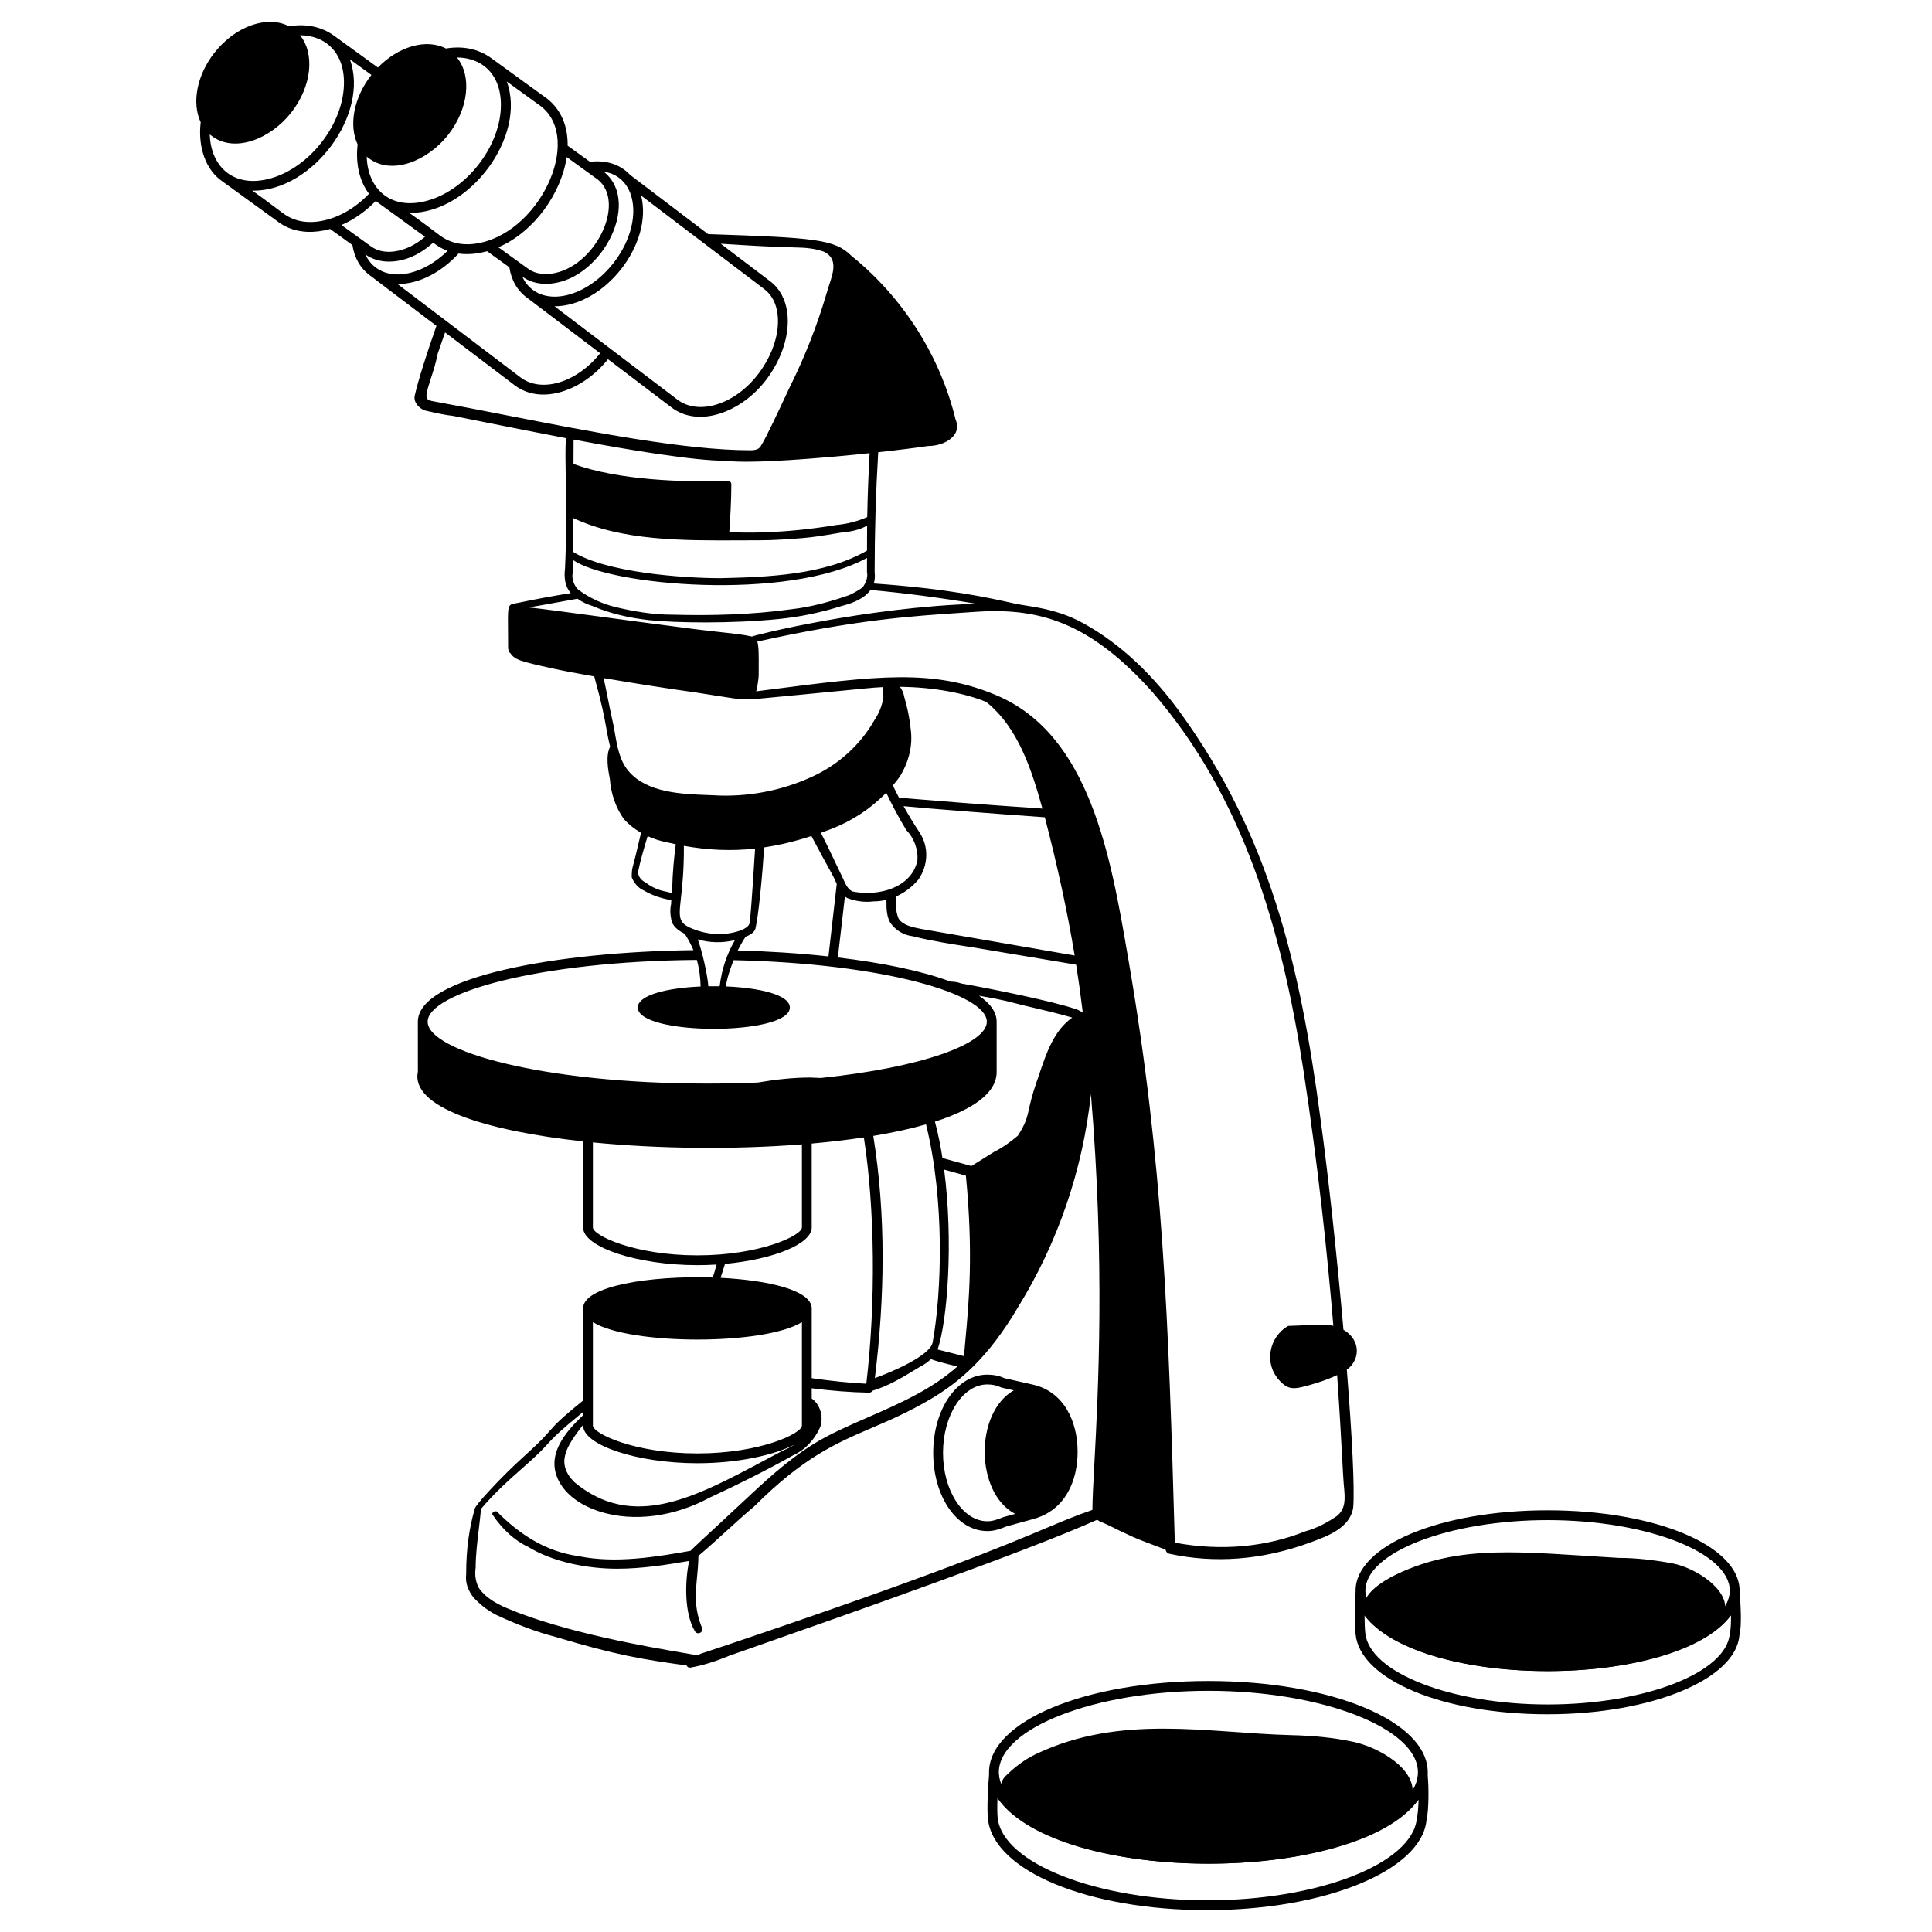 <svg width="231" height="231" viewBox="0 0 231 231" fill="none" xmlns="http://www.w3.org/2000/svg">
<path d="M185.038 204.968C172.525 204.968 162.657 200.862 162.084 195.416C161.947 194.325 161.947 191.615 162.084 190.513C162.168 189.837 163.153 189.831 163.247 190.507C163.862 195.064 173.434 198.634 185.037 198.634C196.568 198.634 206.342 194.996 206.826 190.523C206.901 189.831 207.905 189.834 207.991 190.512C208.109 191.457 208.284 194.428 207.973 195.514C207.571 200.764 197.487 204.967 185.037 204.967L185.038 204.968ZM163.155 193.133C163.159 193.984 163.189 194.815 163.248 195.282C163.743 199.982 173.517 203.796 185.037 203.796C196.682 203.796 206.455 199.989 206.824 195.309C206.941 194.877 206.977 194.025 206.968 193.136C200.471 201.961 169.896 202.09 163.154 193.133H163.155Z" fill="black"/>
<path d="M185.039 199.807C172.165 199.807 162.081 195.584 162.081 190.193C162.081 184.802 172.165 180.58 185.039 180.58C197.912 180.58 207.997 184.802 207.997 190.193C207.997 195.585 197.912 199.807 185.039 199.807ZM185.039 181.752C173.23 181.752 163.253 185.618 163.253 190.193C163.253 194.768 173.229 198.634 185.039 198.634C196.848 198.634 206.824 194.768 206.824 190.193C206.824 185.618 196.848 181.752 185.039 181.752Z" fill="black"/>
<path d="M199.953 186.923C197.86 186.531 195.636 186.269 193.542 186.269C181.844 185.582 174.65 184.585 166.984 188.232C164.577 189.376 161.797 191.497 163.844 193.203C168.94 198.616 181.785 199.639 189.224 199.091C191.656 198.911 205.1 197.007 206.201 192.733C206.877 190.112 202.749 187.448 199.952 186.924L199.953 186.923Z" fill="black"/>
<path d="M144.351 228.386C130.12 228.386 118.846 223.719 118.126 217.532C117.986 216.417 118.128 213.389 118.256 212.239C118.333 211.55 119.341 211.547 119.422 212.236C120.036 217.52 131.044 221.66 144.482 221.66C157.691 221.66 168.933 217.491 169.543 212.366C169.626 211.677 170.631 211.682 170.708 212.37C170.833 213.503 170.858 216.425 170.563 217.607C170.011 223.613 158.491 228.386 144.352 228.386H144.351ZM119.261 214.952C119.229 215.944 119.229 216.908 119.29 217.391C119.92 222.809 131.162 227.213 144.351 227.213C157.665 227.213 168.906 222.815 169.409 217.41C169.528 216.919 169.593 216.062 169.614 215.172C162.269 225.396 126.375 225.43 119.261 214.952Z" fill="black"/>
<path d="M144.481 222.833C129.774 222.833 118.253 218.036 118.253 211.912C118.253 205.788 129.774 200.99 144.481 200.99C159.188 200.99 170.711 205.788 170.711 211.912C170.711 218.036 159.189 222.833 144.481 222.833ZM144.481 202.162C130.9 202.162 119.425 206.627 119.425 211.912C119.425 217.196 130.9 221.66 144.481 221.66C158.063 221.66 169.538 217.195 169.538 211.912C169.538 206.628 158.064 202.162 144.481 202.162Z" fill="black"/>
<path d="M168.858 214.64C167.946 219.665 152.139 221.941 149.322 222.116C140.693 222.656 125.943 221.462 120.409 215.313C119.493 214.659 119.362 213.351 120.148 212.435C121.277 211.306 122.497 210.369 123.942 209.688C134.078 204.904 144.42 207.208 154.425 207.463C156.91 207.527 159.265 207.725 161.751 208.248C164.971 208.926 169.413 211.586 168.858 214.639V214.64Z" fill="black"/>
<path fill-rule="evenodd" clip-rule="evenodd" d="M25.245 16.197C25.19 16.154 25.136 16.109 25.084 16.063C25.183 19.92 27.965 22.62 32.477 21.293C36.989 19.967 40.871 15.048 41.114 10.352C41.322 6.334 38.938 4.224 35.868 4.213C37.67 6.411 37.278 10.345 34.797 13.489C32.333 16.609 28.01 18.379 25.245 16.197ZM25.66 6.278C28.181 3.085 31.995 1.798 34.552 3.141C36.465 2.815 38.364 3.126 39.976 4.292L45.184 8.072C47.666 5.522 51.005 4.586 53.317 5.8C55.229 5.475 57.129 5.785 58.74 6.952L65.432 11.808H65.431C67.165 13.181 67.903 15.204 67.87 17.417L70.538 19.344C72.349 19.124 74.094 19.581 75.348 20.919L84.662 27.992C97.48 28.422 99.813 28.598 101.823 30.608C107.971 35.574 112.403 42.541 114.262 50.19V50.191C115.062 51.984 113.065 53.328 110.959 53.328C109.666 53.524 107.519 53.796 105.004 54.071C104.72 58.809 104.577 63.565 104.577 68.392C104.641 68.905 104.6 69.359 104.473 69.763C113.431 70.401 118.09 71.442 121.232 72.144C121.699 72.248 122.213 72.331 122.773 72.421C124.608 72.717 126.913 73.089 129.518 74.516C134.078 77.015 137.947 80.84 141.093 85.169C151.788 99.884 155.426 115.332 157.869 133.653V133.654C158.875 141 159.882 150.46 160.632 158.996C162.323 159.972 162.776 161.902 161.489 163.373C161.36 163.502 161.207 163.628 161.032 163.753C161.66 171.631 161.994 178.079 161.794 180.268C161.416 182.675 158.794 183.641 156.683 184.419L156.672 184.423C150.834 186.575 145.15 186.921 139.866 185.787C139.598 185.734 139.415 185.551 139.363 185.293C138.832 185.075 138.286 184.871 137.738 184.665C136.707 184.279 135.661 183.887 134.669 183.39C134.212 183.194 133.753 182.965 133.296 182.736H133.295C132.838 182.507 132.379 182.278 131.922 182.082C131.622 181.982 131.379 181.862 131.187 181.71C122.763 185.496 101.311 193.017 90.249 196.894L90.246 196.895L90.165 196.924L90.075 196.955L90.062 196.96L90.008 196.979C88.985 197.337 88.056 197.663 87.238 197.951C85.734 198.577 84.102 199.128 82.494 199.396C82.312 199.396 82.168 199.292 82.087 199.128C76.775 198.404 73.614 197.874 66.458 195.728C64.157 195.123 61.836 194.262 59.369 193.101C58.191 192.512 57.361 191.762 56.704 191.104C55.934 190.183 55.614 189.212 55.738 188.21C55.737 185.29 56.079 182.714 56.784 180.355C56.8 180.019 59.746 176.744 62.622 174.155C64.548 172.421 65.186 171.698 65.729 171.081C66.414 170.305 66.949 169.697 69.717 167.458V156.441C69.717 153.733 77.834 152.501 85.222 152.744C85.391 152.237 85.542 151.721 85.673 151.197C84.922 151.245 84.157 151.27 83.384 151.27C76.231 151.27 69.716 149.12 69.716 146.759V136.47C57.995 135.196 49.065 132.369 49.965 128.131L49.961 122.163C49.961 116.782 66.636 113.797 82.907 113.606C82.643 112.969 82.305 112.323 81.876 111.66C81.155 111.283 80.359 110.771 80.246 109.867C80.115 109.213 80.115 108.69 80.246 108.035C80.246 107.899 80.251 107.762 80.259 107.625C79.09 107.423 77.957 107.054 76.972 106.464C76.318 106.203 75.795 105.548 75.534 104.894C75.534 104.501 75.534 103.978 75.665 103.586C75.944 102.565 76.127 101.774 76.303 101.014C76.413 100.538 76.521 100.074 76.647 99.574C75.889 99.14 75.2 98.602 74.616 97.959C73.57 96.52 73.046 94.82 72.915 93.118C72.701 92.044 72.398 90.351 72.95 89.274C72.721 88.346 72.605 87.696 72.479 86.986C72.257 85.741 72.002 84.311 71.051 80.878C68.945 80.508 67.118 80.163 65.985 79.905C62.153 79.054 61.528 78.896 60.985 78.039C60.925 78.049 60.883 78.016 60.883 77.942C60.833 77.842 60.817 77.781 60.798 77.708C60.787 77.664 60.774 77.616 60.752 77.552C60.752 76.662 60.745 75.924 60.74 75.31C60.721 73.221 60.716 72.58 61.025 72.33C61.162 72.219 61.36 72.184 61.646 72.134C61.756 72.115 61.879 72.094 62.016 72.064C64.072 71.631 66.153 71.249 68.246 70.915L68.209 70.878C67.555 70.092 67.423 69.046 67.555 67.999C67.759 63.492 67.696 60.058 67.646 57.318C67.61 55.368 67.581 53.769 67.659 52.386C64.074 51.708 60.663 51.022 57.999 50.487L57.995 50.486C56.423 50.17 55.111 49.907 54.179 49.728C53.18 49.617 52.238 49.404 51.199 49.169L51.196 49.168C51.057 49.137 50.915 49.105 50.771 49.072C50.068 48.792 49.415 48.078 49.59 47.296C50.012 45.419 51.063 42.157 52.183 38.962L44.349 33.014C43.075 32.121 42.367 30.805 42.136 29.3L39.478 27.38C39.017 27.508 38.546 27.602 38.067 27.661C36.282 27.883 34.525 27.533 33.119 26.422L26.467 21.596C24.658 20.3 23.633 17.673 23.997 14.612C22.924 12.345 23.502 9.012 25.66 6.278ZM41.834 7.089L44.409 8.957C42.265 11.687 41.693 15.008 42.761 17.27C42.479 19.632 43.026 21.736 44.122 23.17C42.428 24.925 40.283 26.208 37.925 26.498H37.924C36.325 26.694 34.934 26.326 33.827 25.488C31.674 23.858 30.73 23.19 30.358 22.927C30.195 22.812 30.142 22.774 30.146 22.768C30.148 22.765 30.162 22.769 30.184 22.774C30.217 22.783 30.265 22.796 30.309 22.796C37.429 22.796 44.213 13.626 41.834 7.089ZM51.241 23.952C46.729 25.28 43.947 22.579 43.848 18.721C43.901 18.768 43.955 18.812 44.01 18.856C46.775 21.038 51.098 19.268 53.562 16.148C56.043 13.004 56.435 9.07 54.633 6.872C57.703 6.884 60.086 8.994 59.878 13.011C59.636 17.707 55.753 22.626 51.241 23.952ZM67.756 18.783C67.12 23.08 63.887 27.72 59.588 29.565L63.058 32.071C63.816 32.65 64.804 32.872 65.925 32.72C71.106 32.022 74.891 24.31 71.514 21.497L67.756 18.783ZM58.243 30.039C57.781 30.167 57.31 30.261 56.831 30.32C56.152 30.404 55.478 30.406 54.825 30.315C52.848 32.474 50.206 33.96 47.539 33.964L62.227 45.119C64.743 47.035 68.984 45.738 71.757 42.237L63.113 35.673C61.838 34.78 61.131 33.464 60.9 31.958L58.243 30.039ZM53.515 29.991C52.936 29.78 52.387 29.479 51.883 29.081L51.785 29.01C50.301 30.373 48.459 31.277 46.509 31.277L46.508 31.278C45.442 31.278 44.462 30.982 43.682 30.418C43.954 31.014 44.344 31.529 44.855 31.931C47.035 33.654 50.702 32.759 53.515 29.991ZM50.814 28.305L45.231 24.255C45.129 24.182 45.029 24.104 44.932 24.023C43.743 25.243 42.35 26.251 40.823 26.906L44.293 29.411C45.05 29.991 46.039 30.212 47.16 30.061C48.506 29.88 49.758 29.225 50.814 28.305ZM62.445 33.076C62.717 33.672 63.108 34.187 63.618 34.59C66.079 36.535 70.433 35.145 73.316 31.491C76.948 26.893 76.383 21.14 72.163 20.519L72.246 20.579C76.831 24.355 71.619 33.936 65.274 33.936L65.273 33.938C64.206 33.938 63.226 33.641 62.445 33.076ZM92.112 33.649L86.175 29.141L86.998 29.193C89.612 29.358 92.195 29.522 95.339 29.593C96.18 29.612 97.418 29.682 98.531 30.099C100.189 30.928 99.65 32.544 99.128 34.107L99.127 34.11C99.063 34.302 98.981 34.578 98.875 34.931C98.299 36.854 97.043 41.054 94.394 46.351L94.233 46.696C93.322 48.651 91.564 52.423 90.995 53.281C90.8 53.671 90.417 53.838 89.713 53.838C81.929 53.838 70.59 51.617 60.535 49.648C57.516 49.057 54.614 48.489 51.958 48.01H51.957C51.019 47.844 50.769 47.771 51.193 46.291C51.307 45.896 51.43 45.517 51.555 45.13L51.555 45.13C51.824 44.3 52.105 43.434 52.332 42.294C52.529 41.701 52.847 40.789 53.215 39.747L61.519 46.052C64.792 48.543 69.787 46.621 72.693 42.948L80.282 48.711C83.598 51.235 88.681 49.23 91.569 45.462C93.511 42.93 94.466 39.897 94.126 37.351H94.125C93.914 35.773 93.218 34.492 92.112 33.649ZM103.977 54.182C97.739 54.841 89.769 55.47 86.766 55.093C83.018 55.093 75.568 53.867 68.582 52.559C68.582 53.229 68.579 54.298 68.569 55.476C73.999 57.428 81.472 57.649 87.048 57.533C87.309 57.529 87.441 57.665 87.441 57.926C87.441 59.786 87.322 61.761 87.199 63.633C87.256 63.631 87.385 63.636 87.583 63.642C88.934 63.691 93.478 63.854 100 62.768C101.259 62.654 102.518 62.339 103.69 61.824C103.734 59.276 103.835 56.729 103.977 54.182ZM69.046 71.586C68.26 71.723 67.473 71.867 66.684 72.012C65.537 72.222 64.385 72.433 63.22 72.626C64.662 72.771 67.79 73.193 71.757 73.727C75.044 74.17 78.906 74.69 82.861 75.195C84.333 75.383 85.459 75.505 86.384 75.606C87.883 75.769 88.854 75.874 89.914 76.109L89.913 76.107C90.153 75.95 103.554 72.592 116.736 72.191C112.265 71.444 108.105 70.901 104.083 70.54C103.393 71.506 102.098 72.087 100.653 72.448C98.168 73.234 95.683 73.756 93.065 74.018C87.48 74.576 80.845 74.487 77.628 74.148C75.273 73.887 72.918 73.364 70.825 72.448C70.219 72.275 69.614 71.987 69.046 71.586ZM95.9 64.341C94.214 64.47 92.527 64.599 90.842 64.599L90.844 64.598C90.077 64.598 89.304 64.602 88.529 64.606C81.572 64.641 74.345 64.677 68.472 61.91V65.958C72.431 68.45 81.577 69.129 86.15 69.129C91.84 69 98.59 68.747 103.664 65.831C103.664 65.831 103.669 63.47 103.676 62.839C102.753 63.381 101.673 63.579 100.524 63.683C100.318 63.718 100.115 63.752 99.913 63.786C98.575 64.011 97.309 64.225 95.945 64.338L95.9 64.341ZM101.57 71.141C102.093 70.879 102.617 70.617 103.14 70.225H103.139C103.53 69.702 103.793 69.048 103.662 68.393V66.706C94.145 71.916 72.716 70.024 68.469 66.918V68.525C68.339 69.179 68.601 69.965 69.124 70.487C70.459 71.49 71.953 72.176 73.572 72.581C75.796 73.103 78.021 73.496 80.375 73.496C85.085 73.626 89.925 73.496 94.635 72.842C96.991 72.581 99.346 71.926 101.57 71.141ZM72.685 83.545C72.519 82.715 72.353 81.886 72.171 81.073C75.904 81.713 80.238 82.39 83.123 82.784C84.02 82.924 84.755 83.041 85.367 83.137L85.372 83.138L85.382 83.14H85.383C87.417 83.462 88.069 83.566 88.725 83.599C89.034 83.614 89.344 83.614 89.799 83.614H89.801H89.925C89.925 83.614 101.263 82.541 103.553 82.304C104.213 82.236 104.87 82.187 105.519 82.156C105.589 82.529 105.624 82.901 105.624 83.308C105.493 84.355 105.101 85.271 104.577 86.055C102.877 89.064 100.26 91.419 97.12 92.858C93.457 94.558 89.27 95.344 85.214 95.081C85.096 95.076 84.975 95.072 84.853 95.067L84.618 95.058L84.611 95.058C81.526 94.941 77.478 94.788 75.271 92.334C74.112 91.079 73.809 89.325 73.519 87.651C73.416 87.056 73.315 86.472 73.178 85.924C73.004 85.142 72.845 84.345 72.686 83.548L72.686 83.548L72.686 83.547L72.685 83.546L72.685 83.546L72.685 83.545ZM108.111 83.308C108.048 82.863 107.85 82.455 107.604 82.118C111.736 82.16 115.434 82.904 117.918 83.928C121.732 86.978 123.352 92.039 124.636 96.678C116.461 96.127 112.12 95.761 109.771 95.564L109.77 95.564C108.581 95.463 107.902 95.406 107.495 95.39C107.24 94.903 106.993 94.41 106.754 93.912C107.044 93.572 107.321 93.22 107.586 92.856C108.633 91.156 109.156 89.193 108.895 87.23L108.896 87.232C108.764 85.924 108.503 84.616 108.111 83.308ZM108.035 96.39C108.633 97.466 109.271 98.514 109.944 99.531C111.085 101.257 110.99 103.455 109.813 105.157C109.101 106.011 108.196 106.71 107.182 107.17C107.182 107.367 107.181 107.568 107.181 107.774C107.064 108.377 107.159 109.134 107.435 109.823C107.948 110.64 109.124 110.869 110.16 111.071L110.161 111.071C110.344 111.106 123.577 113.401 128.493 114.247C127.587 108.786 126.387 103.373 124.987 97.96L124.965 97.877C124.95 97.824 124.936 97.77 124.922 97.717C120.095 97.385 111.169 96.699 108.035 96.39ZM128.67 115.343L116.143 113.244L116.137 113.243C113.823 112.887 111.432 112.519 109.13 111.943C108.036 111.808 107.104 111.249 106.446 110.329C106.066 109.643 105.97 108.907 105.985 107.586C105.486 107.708 104.971 107.774 104.448 107.774C103.401 107.904 102.355 107.774 101.308 107.381C101.207 107.323 101.112 107.254 101.023 107.176C100.727 109.742 100.438 112.241 100.179 114.481C105.497 115.115 110.241 116.082 113.656 117.367C114.085 117.365 114.523 117.428 114.914 117.584C118.757 118.263 125.845 119.707 128.622 120.651C128.941 120.76 129.22 120.905 129.463 121.082L129.436 120.855C129.217 119.01 128.961 117.174 128.67 115.343ZM121.736 156.271C126.509 148.527 129.469 139.833 130.437 130.816C132.128 151.061 131.306 166.428 130.849 174.968V174.97L130.848 174.973C130.719 177.387 130.619 179.255 130.613 180.533C128.704 181.185 127.167 181.831 125.054 182.718C120.044 184.824 111.793 188.292 87.647 196.438C86.106 196.958 85.224 197.249 84.677 197.43L84.666 197.434L84.662 197.435L84.658 197.436H84.658C83.817 197.713 83.778 197.725 83.313 197.922C83.221 197.881 82.628 197.781 81.67 197.618H81.667C77.69 196.94 67.438 195.194 60.555 192.256C59.025 191.603 57.893 190.823 57.246 189.854C56.866 189.096 56.746 188.338 56.872 187.447C56.872 185.964 57.066 184.347 57.254 182.775C57.351 181.967 57.446 181.169 57.513 180.41C59.102 178.529 60.796 176.995 62.624 175.394C64.365 173.867 64.931 173.244 65.455 172.67C66.133 171.928 66.739 171.263 69.717 168.82V169.21C67.453 171.356 65.339 173.978 66.742 176.926C67.536 178.593 69.271 179.934 71.627 180.702C75.859 182.08 80.804 181.25 84.767 179.103C88.401 177.427 91.794 175.708 94.84 174.002C96.242 173.364 97.358 172.203 98.073 170.626C98.496 169.357 98.057 167.915 97.054 167.217V165.991C99.353 166.284 101.662 166.473 103.924 166.514C104.085 166.516 104.245 166.416 104.345 166.278C106.238 165.696 107.763 164.772 109.412 163.773C109.63 163.641 109.85 163.508 110.073 163.374C110.507 163.157 110.941 162.86 111.309 162.505C111.991 162.78 113.507 163.163 114.482 163.372C111.414 166.127 107.509 167.832 103.796 169.454C101.466 170.47 99.211 171.455 97.288 172.645C94.117 174.607 91.469 177.09 88.441 179.929C87.762 180.566 87.064 181.22 86.337 181.89L86.294 181.93C85.87 182.321 82.632 185.303 82.563 185.421C78.571 186.126 73.634 186.979 69.131 186.053C65.253 185.501 62.188 183.509 59.417 180.739C59.264 180.583 58.724 180.849 58.885 181.092C60.059 182.853 61.572 184.223 63.126 184.938C66.123 186.784 70.258 187.564 73.777 187.564C76.749 187.564 79.673 187.099 82.395 186.635C81.885 189.059 81.79 192.876 83.091 195.044C83.322 195.502 84.139 195.247 83.935 194.638C82.992 192.28 83.151 190.599 83.338 188.62C83.414 187.824 83.494 186.979 83.508 186.024C84.641 185.073 85.712 184.096 86.784 183.119C87.892 182.109 89.001 181.098 90.181 180.113C96.055 174.24 99.95 172.568 104.23 170.73C106.363 169.815 108.592 168.858 111.209 167.32C114.724 165.251 118.163 162.342 121.736 156.271ZM157.434 158.401C158.171 158.334 158.837 158.384 159.422 158.522C158.726 150.112 157.621 139.501 155.823 127.815C153.263 111.273 148.729 95.368 137.81 82.767C130.502 74.616 124.533 72.624 116.765 73.147C116.314 73.177 115.868 73.207 115.424 73.236C108.691 73.681 102.42 74.095 90.549 76.707C90.727 77.208 90.722 78.469 90.716 79.886C90.715 80.15 90.713 80.419 90.713 80.69C90.713 81.197 90.487 82.543 90.404 82.661L91.729 82.49C104.893 80.792 111.586 79.929 119.167 83.143C130.32 87.871 132.816 102.456 134.86 114.4L134.975 115.068C139.065 138.933 139.718 157.83 140.468 184.448C146.198 185.517 151.558 184.899 156.061 183.097C157.614 182.673 158.833 181.941 159.822 181.282L159.825 181.281C160.936 180.391 160.825 179.168 160.694 177.749L160.678 177.574C160.672 177.512 160.667 177.45 160.662 177.387C160.615 176.842 160.56 175.811 160.48 174.352C160.356 172.04 160.173 168.651 159.874 164.413C158.47 165.085 156.674 165.611 155.602 165.859C154.276 166.189 153.704 165.792 153.116 165.204C150.977 163.066 151.786 159.78 154.032 158.533L157.434 158.402V158.401ZM60.752 77.552L60.771 77.564L60.767 77.536L60.752 77.552ZM99.343 99.136C101.818 98.188 104.093 96.709 105.963 94.783C106.685 96.309 107.484 97.812 108.374 99.268C109.29 100.184 109.813 101.623 109.682 102.931C108.981 106.085 105.151 107.232 101.964 106.594C101.405 106.371 101.13 105.769 100.901 105.27C100.862 105.184 100.824 105.101 100.786 105.024C100.482 104.4 100.183 103.769 99.883 103.135L99.883 103.134L99.882 103.134L99.882 103.133L99.882 103.132L99.881 103.131L99.881 103.131L99.88 103.129C99.32 101.944 98.755 100.751 98.14 99.579C98.536 99.439 98.937 99.291 99.343 99.136ZM91.37 101.318C93.18 101.049 95.044 100.601 97.019 99.96C97.8 101.435 98.743 103.2 99.477 104.503C99.62 104.756 99.754 105.049 99.892 105.352L99.893 105.354C99.943 105.465 99.994 105.577 100.047 105.688C99.747 108.274 99.416 111.151 99.055 114.353C95.588 113.977 91.907 113.738 88.21 113.644C88.487 113.074 88.802 112.527 89.147 112.003C89.679 111.796 90.165 111.514 90.321 111.044C90.683 109.592 91.146 104.737 91.37 101.318ZM81.766 101.132C84.646 101.648 87.409 101.779 90.284 101.46C89.871 108.109 89.706 109.724 89.672 110.055C89.667 110.1 89.665 110.122 89.665 110.128C89.665 110.651 89.273 110.913 88.749 111.175C87.049 111.83 85.218 111.83 83.516 111.307C81.07 110.49 81.122 110.014 81.42 107.332C81.572 105.958 81.788 104.005 81.766 101.132ZM79.719 100.706C80.081 100.791 80.44 100.871 80.797 100.944C80.58 102.646 80.421 104.329 80.377 106.072C80.372 106.301 80.354 106.53 80.333 106.758C80.092 106.72 79.846 106.667 79.59 106.594C78.805 106.463 77.888 106.071 77.235 105.547C76.712 105.286 76.188 104.763 76.319 104.109C76.521 103.1 76.95 101.565 77.433 99.976C78.157 100.305 78.927 100.548 79.719 100.706ZM86.684 151.119L86.675 151.149L86.673 151.155C86.499 151.72 86.332 152.261 86.159 152.783C91.954 153.076 97.054 154.294 97.054 156.441V164.782C99.263 165.1 101.515 165.341 103.582 165.445C104.722 155.76 104.614 144.551 103.287 135.993C101.312 136.292 99.221 136.537 97.053 136.728V146.759C97.053 148.75 92.423 150.59 86.684 151.119ZM87.717 114.803L87.705 114.837C87.056 116.459 86.864 117.38 86.788 117.942C90.805 118.104 94.437 118.943 94.437 120.463C94.437 123.862 76.257 123.862 76.257 120.463C76.257 118.961 79.808 118.123 83.771 117.948C83.741 116.87 83.616 115.827 83.315 114.774C64.285 114.935 51.133 118.741 51.133 122.163C51.133 125.66 64.863 129.557 84.562 129.557C86.647 129.557 88.664 129.514 90.606 129.432C92.687 129.076 94.814 128.836 96.861 128.836C97.29 128.848 97.715 128.865 98.135 128.89C110.285 127.627 117.991 124.783 117.991 122.163C117.991 118.857 105.712 115.191 87.717 114.803ZM86.046 117.92C85.594 117.912 85.14 117.912 84.688 117.92C84.62 116.633 83.925 113.623 83.426 112.313C84.862 112.748 86.397 112.761 87.868 112.409C86.897 114.096 86.288 115.905 86.046 117.92ZM119.164 122.163C119.164 121.016 118.407 119.979 117.059 119.055C118.456 119.295 119.982 119.573 121.326 119.939C121.959 120.111 122.689 120.282 123.518 120.476H123.519H123.521C124.836 120.783 126.397 121.148 128.205 121.668C126.023 123.202 125.119 125.881 124.256 128.44L124.255 128.442C124.151 128.75 124.048 129.056 123.943 129.359C123.394 130.938 123.188 131.873 123.027 132.599C122.795 133.651 122.659 134.265 121.718 135.769C120.803 136.554 119.887 137.209 118.84 137.732L116.147 139.416L112.687 138.462C112.45 136.952 112.152 135.488 111.785 134.11C116.32 132.657 119.164 130.689 119.164 128.182V122.163ZM110.721 134.432C108.843 134.972 106.717 135.432 104.415 135.814C105.949 145.34 105.788 155.171 104.603 164.774C106.603 164.062 111.221 162.094 111.513 160.498C112.595 154.577 112.974 143.51 110.721 134.432ZM70.888 146.758V136.592C78.779 137.368 87.795 137.461 95.882 136.826V146.758C95.882 147.721 90.901 150.096 83.385 150.096C75.869 150.096 70.888 147.721 70.888 146.758ZM112.104 161.354C113.291 157.91 113.998 148.373 112.885 139.847L115.486 140.568C116.388 149.823 115.844 155.714 115.44 160.101C115.374 160.823 115.311 161.503 115.259 162.151C114.588 161.972 113.616 161.73 112.721 161.507C112.509 161.455 112.302 161.403 112.104 161.354ZM70.889 158.08C75.347 160.862 91.424 160.862 95.882 158.08V170.44C95.882 171.402 90.901 173.779 83.385 173.779C75.869 173.779 70.888 171.403 70.888 170.44V158.08H70.889ZM91.357 174.634L91.354 174.636C83.112 179.034 75.646 183.017 68.683 177.218C66.4 174.934 67.698 172.97 69.717 170.359V170.438C69.717 172.8 76.233 174.95 83.386 174.95C88.103 174.95 92.544 174.015 95.02 172.701C94.606 172.981 94.148 173.22 93.639 173.424C92.878 173.822 92.123 174.226 91.375 174.624L91.363 174.63L91.357 174.634ZM123.489 165.549C127.206 166.389 128.845 169.955 128.845 173.578C128.845 177.056 127.375 180.566 123.58 181.613L120.303 182.517C119.671 182.775 118.953 183.062 118.054 183.062C114.424 183.062 111.581 178.955 111.581 173.71C111.581 168.465 114.424 164.358 118.054 164.358C118.79 164.358 119.506 164.508 120.082 164.78L123.489 165.549ZM119.921 181.411L119.929 181.407H119.928L121.371 181.008C116.613 178.514 116.488 168.952 121.212 166.237C120.779 166.14 120.473 166.072 120.253 166.024C119.777 165.918 119.704 165.903 119.622 165.861C119.196 165.648 118.638 165.53 118.053 165.53C115.13 165.53 112.752 169.199 112.752 173.71C112.752 178.221 115.13 181.889 118.053 181.889C118.723 181.889 119.305 181.657 119.921 181.411ZM80.991 47.778C83.542 49.721 87.868 48.361 90.637 44.748C92.393 42.458 93.262 39.751 92.962 37.505C92.793 36.243 92.254 35.232 91.4 34.581L76.657 23.385C78.119 29.177 72.275 36.614 66.302 36.624L80.991 47.778ZM52.591 28.148C53.698 28.986 55.09 29.353 56.688 29.157H56.689C64.358 28.214 69.779 16.766 64.715 12.735L60.598 9.748C62.977 16.285 56.193 25.455 49.073 25.455C49.029 25.455 48.981 25.442 48.948 25.434C48.926 25.428 48.912 25.424 48.91 25.427C48.906 25.434 48.959 25.471 49.122 25.586C49.494 25.849 50.438 26.517 52.591 28.148Z" fill="black"/>
</svg>
